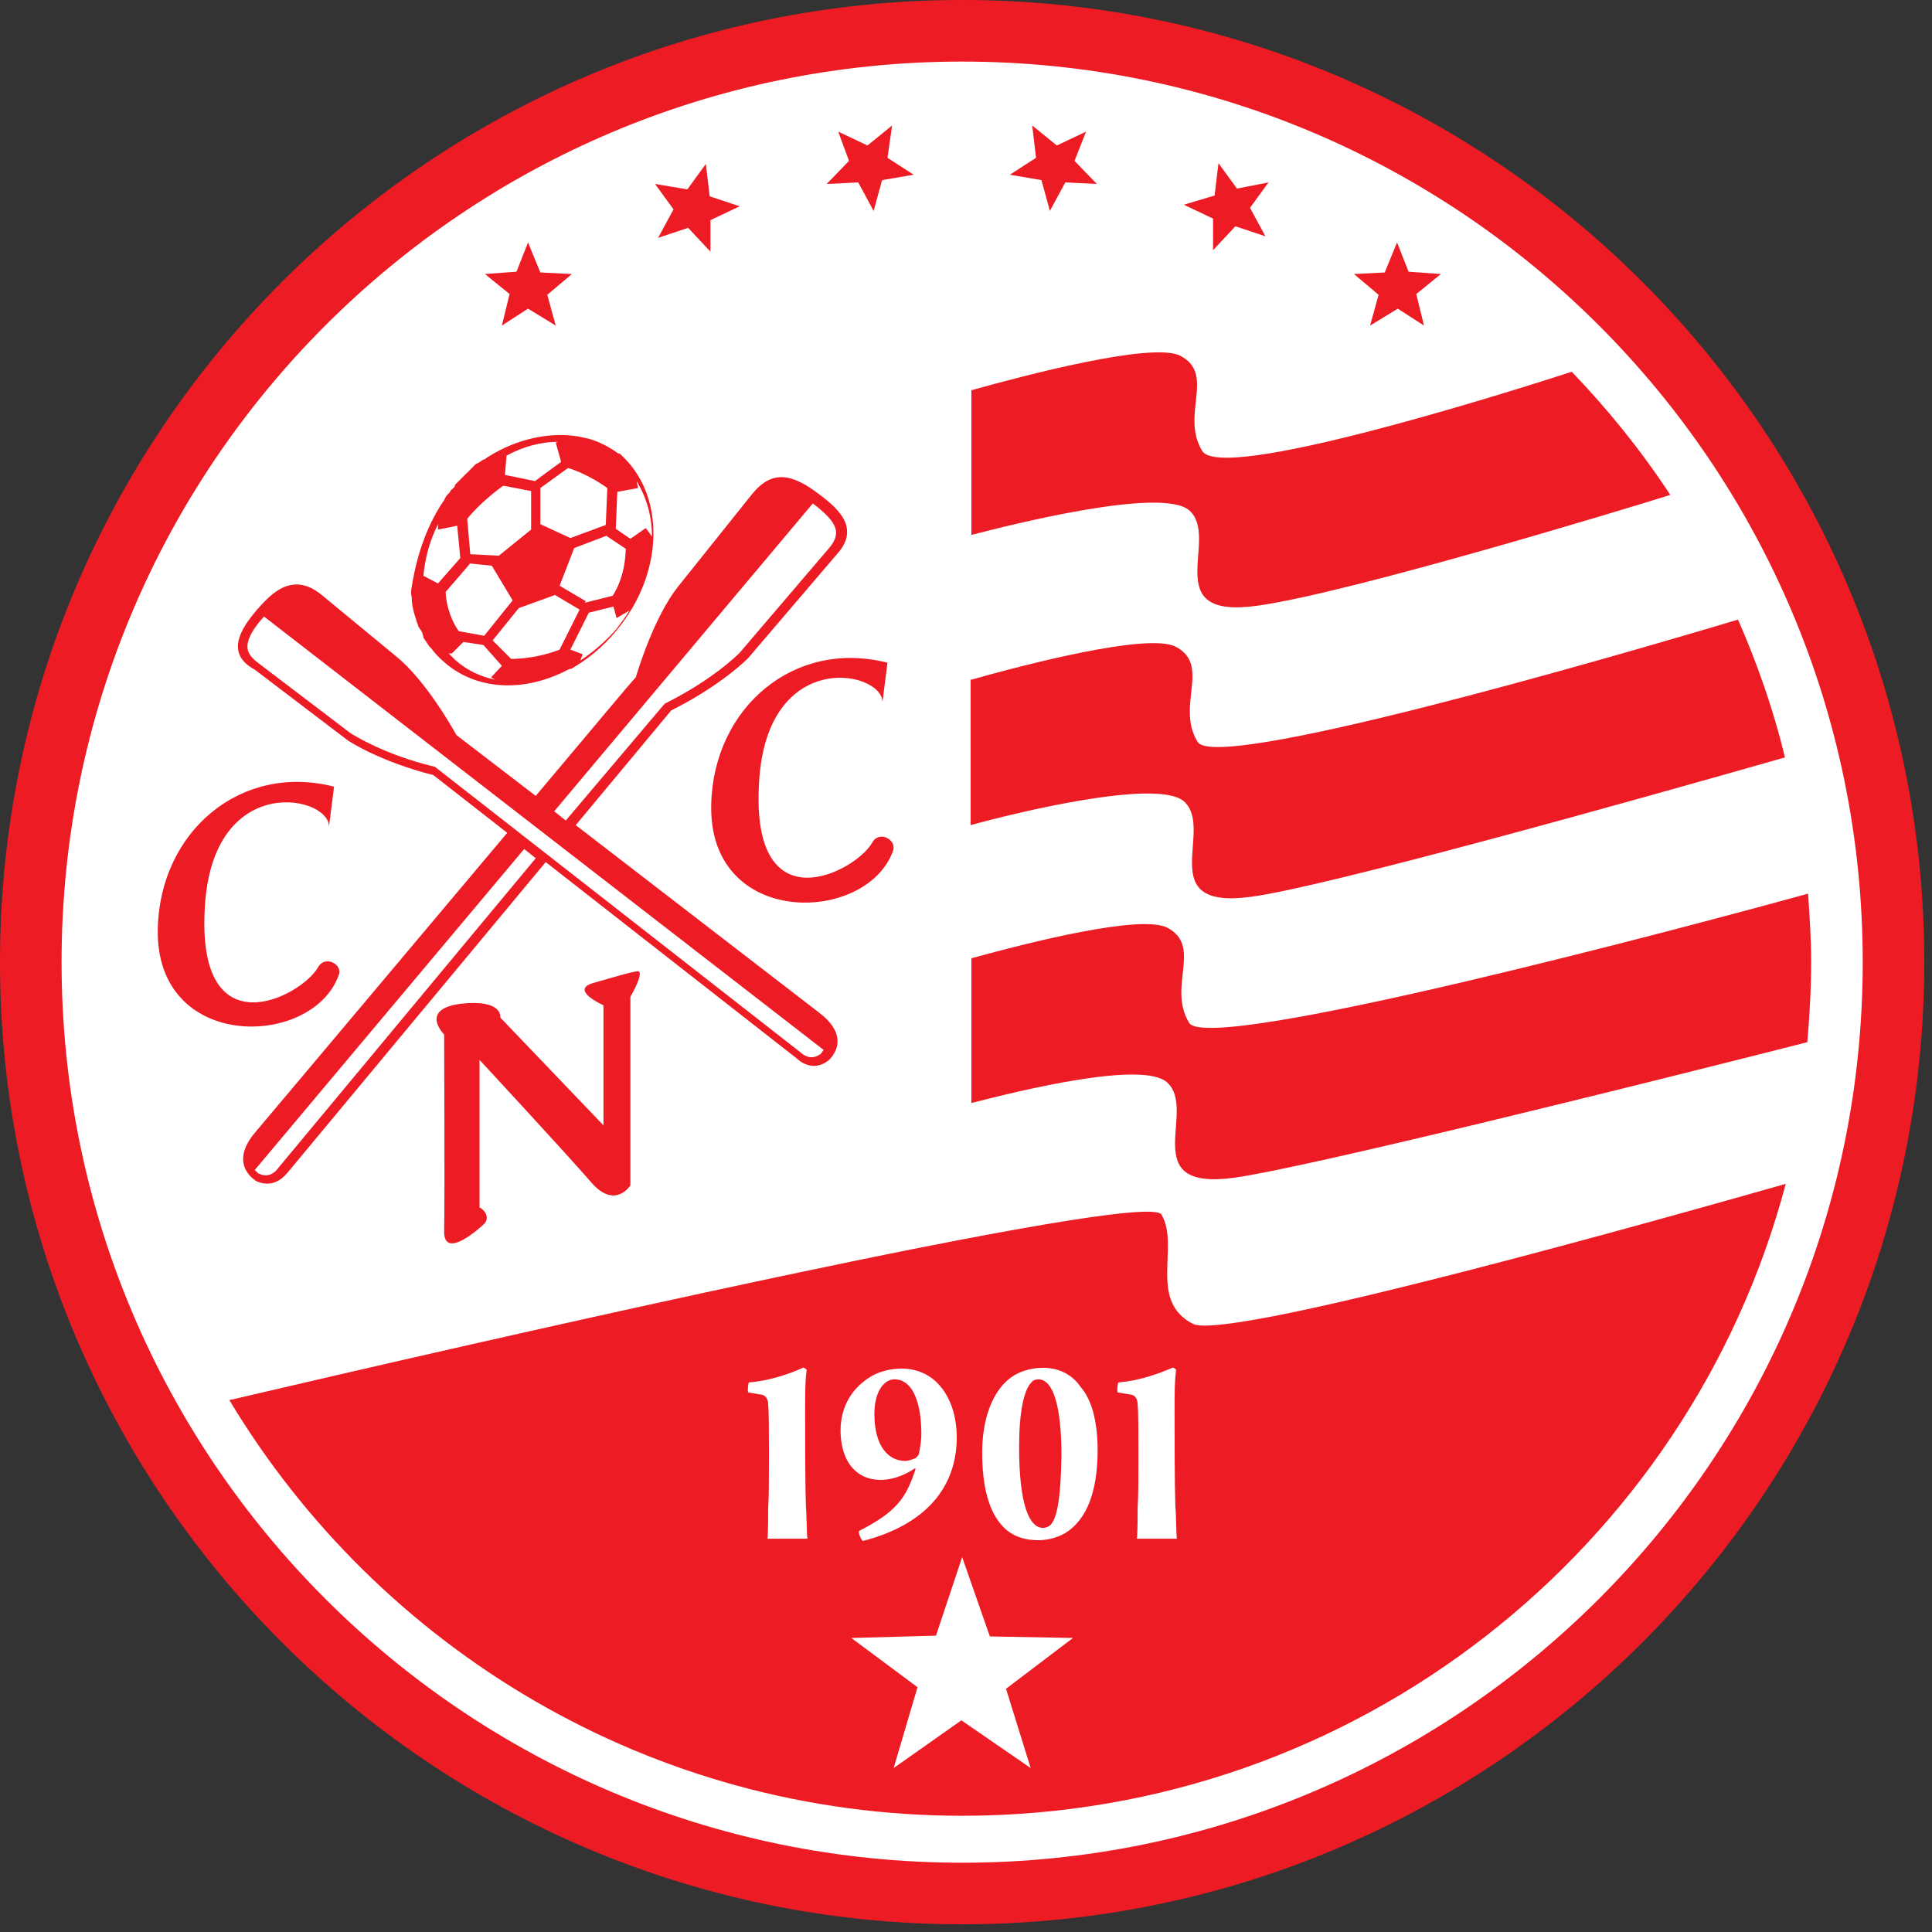 <?xml version="1.0" encoding="utf-8"?>
<!-- Generator: Adobe Illustrator 19.1.0, SVG Export Plug-In . SVG Version: 6.00 Build 0)  -->
<svg version="1.1" id="Layer_1" xmlns="http://www.w3.org/2000/svg" xmlns:xlink="http://www.w3.org/1999/xlink" x="0px" y="0px"
	 viewBox="-180 271 251 251" style="enable-background:new -180 271 251 251;" xml:space="preserve">
<rect x="-180" y="271" width="251" height="251" fill="#333333" stroke="none"/>
<style type="text/css">
	.st0{fill:#ED1C24;}
	.st1{fill:#FFFFFF;}
</style>
<path class="st0" d="M-55,271c69,0,125,56,125,125c0,69-56,125-125,125c-69,0-125-56-125-125C-180,327-124,271-55,271L-55,271z"/>
<g>
	<path class="st1" d="M-100.3,349.8l-3.2,0.8l-2.4,4.8l1.6,0.6l-0.3,0.8c1.7-1.1,3.3-2.5,4.7-4.1c0.6-0.8,1.2-1.6,1.7-2.4l-1.7,1
		L-100.3,349.8z"/>
	<path class="st1" d="M-96.1,339.6l0.8,1.1c0-2.6-0.7-5.1-2-7.2l0.2,0.9l-2.7,0.5l-0.2,4.8l1.9,1.3L-96.1,339.6z"/>
	<path class="st1" d="M-107.9,348.3l-4.7,1.7l-3.4,4.2l2.4,2.4c1.3,0,3.7-0.2,6.3-1.2l2.6-5.2L-107.9,348.3z"/>
	<path class="st1" d="M-109.8,339.1l3.9,1.8l4.6-1.7l0.2-4.8c-2.1-1.5-4.1-2.3-5.1-2.6l-3.6,2.6V339.1z"/>
	<path class="st1" d="M-105.4,342.2l-1.9,4.9l3.4,2l-0.1,0.2l3.6-0.9c0.5-0.8,1.6-2.7,1.7-6.1l-2.4-1.6l-0.1-0.1L-105.4,342.2z"/>
	<path class="st1" d="M-107.1,331l-0.7-2.5l0.3-0.1c-2.2,0-4.5,0.6-6.7,1.8c0,0,0,0.1,0,0.1l-0.2,2.4l3.9,0.8L-107.1,331z"/>
	<path class="st1" d="M-115.2,343.2l4.2-3.4v-5l-3.6-0.7c-0.6,0.4-3,2.2-4.7,4.3l0.4,4.6L-115.2,343.2z"/>
	<path class="st1" d="M-117.2,354.8l-2.6-0.4l-1.5,1.5l-0.4,0c0.3,0.3,0.6,0.6,0.9,0.9c1.5,1.3,3.2,2.1,5.1,2.5l-0.5-0.3l1.4-1.5
		L-117.2,354.8z"/>
	<polygon class="st1" points="-51.4,483.6 -55,473.3 -58.4,483.5 -69.4,483.8 -60.8,490.2 -63.9,500.7 -55.1,494.5 -46.1,500.7 
		-49.3,490.4 -40.6,483.8 	"/>
	<path class="st1" d="M-61.2,461.8c0.1-0.1,0.2,0,0.1,0.2c-1.2,3.6-2.4,5.4-7.3,7.9c-0.1,0.3,0.3,1.2,0.5,1.3
		c8.1-2.1,12.2-6.9,12.2-13.5c0-4.6-2.4-8.9-7.2-8.9c-1.4,0-2.9,0.4-3.9,1c-2.5,1.5-4,3.9-4,7.1C-70.7,463.6-65.4,464.6-61.2,461.8z
		 M-63.8,450.2c2.5,0,3.5,3.3,3.5,7.1c0,0.7-0.1,1.4-0.3,2.5c0,0.2-0.3,0.5-0.4,0.6c-0.4,0.2-1,0.4-1.4,0.4c-2.1,0-4-1.8-4-6.1
		C-66.4,451.7-65.1,450.2-63.8,450.2z"/>
	<path class="st1" d="M-44.5,448.7c-1.6,0-3.4,0.5-4.7,1.7c-2.3,2.1-3.2,5.8-3.2,9.3c0,4,0.7,8,3.2,10.1c1.1,0.9,2.5,1.3,4.1,1.3
		c1.3,0,2.8-0.4,3.9-1.2c2.9-2.1,3.8-6.2,3.8-10.5c0-3.8-0.8-6.6-2.2-8.2C-40.6,449.7-42.3,448.7-44.5,448.7z M-43.5,469.1
		c-0.2,0.2-0.6,0.4-1,0.4c-1.8,0-3.1-3.1-3.1-10.5c0-4.5,0.6-7.4,1.6-8.4c0.2-0.3,0.6-0.4,0.9-0.4c1.9,0,3,3.4,3,9.9
		C-42.2,466.4-42.8,468.3-43.5,469.1z"/>
	<path class="st1" d="M-120.4,353l3.3,0.6l0,0l3.7-4.6l-2.7-4.5l-2.9-0.3l0,0.1l-3.1,3.6C-122.1,348.7-121.8,351-120.4,353z"/>
	<path class="st1" d="M-55,279c-64.6,0-117,52.4-117,117c0,64.6,52.4,117,117,117c64.6,0,117-52.4,117-117C62,331.4,9.6,279-55,279z
		 M-0.1,306.4l1.6-3.9l1.5,3.8l4.2,0.3l-3.2,2.6l1,4.1l-3.4-2.2l-3.6,2.2l1.1-4l-3.2-2.7L-0.1,306.4z M-22.2,296.4l0.5-4.2l2.4,3.3
		l4.1-0.8l-2.4,3.3l2,3.7l-3.9-1.3l-2.9,3.1l0-4.1l-3.8-1.8L-22.2,296.4z M-45.9,287.3l3.2,2.6l3.8-1.8l-1.5,3.8l2.9,3l-4.1-0.2
		l-2,3.7l-1.1-4l-4.1-0.7l3.4-2.2L-45.9,287.3z M-53.8,321.7c6.8-1.9,23.4-6.3,27.1-4.5c4.7,2.4,0,7.7,2.9,12.4
		c2.5,4,37.8-7,48-10.3c4.7,4.9,9,10.2,12.8,16c-6.7,2.1-42,12.8-53.7,14.4c-13,1.8-4.7-8.8-8.8-12.4c-3.6-3.1-23.3,1.9-28.3,3.2
		V321.7z M-53.8,359.3c7.1-2,22.9-6.1,26.5-4.3c4.7,2.4,0,7.7,2.9,12.4c2.4,3.9,52.8-10.7,70.2-15.9c2.5,5.7,4.6,11.7,6.1,17.9
		c-19.6,5.6-59.6,16.8-69.3,18.1c-13,1.8-4.7-8.8-8.8-12.4c-3.5-3-21.9,1.5-27.7,3.1V359.3z M-71.1,288.1l3.8,1.8l3.2-2.6l-0.6,4.2
		l3.4,2.2l-4.1,0.7l-1.1,4l-2-3.7l-4.1,0.2l2.9-3L-71.1,288.1z M-81.4,372.9c-1,18.4,12.5,11.4,14.7,7.6c0.9-1.7,3.3-0.4,2.7,1.1
		c-3.5,9.5-24,10-23.6-6.1c0.3-12.6,10.8-21.5,22.9-18.4l-0.7,5.5C-64.4,358.3-80.5,354.5-81.4,372.9z M-90.7,295.6l2.4-3.3l0.5,4.2
		l3.9,1.3l-3.8,1.8l0,4.1l-2.9-3.1l-3.9,1.3l2-3.7l-2.4-3.3L-90.7,295.6z M-112.9,306.3l1.5-3.8l1.6,3.9l4.1,0.2l-3.2,2.7l1.1,4
		l-3.6-2.2l-3.4,2.2l1-4.1l-3.2-2.6L-112.9,306.3z M-122.9,336.9L-122.9,336.9c0.2-0.4,0.5-0.7,0.7-1.1l0,0l0,0l0,0l0-0.1l0.1-0.1
		l0,0l0,0l0.1-0.2l0.1-0.1l0,0c0.1-0.1,0.1-0.1,0.2-0.2v0l0,0l0,0c0.1-0.1,0.2-0.2,0.2-0.3l0,0c0.1-0.1,0.1-0.2,0.2-0.2l0.1-0.1
		l0.1-0.1c0.1-0.1,0.2-0.2,0.2-0.3l0,0l0-0.1c0.1-0.1,0.2-0.2,0.3-0.3l0,0l0,0c0.1-0.1,0.2-0.2,0.3-0.3l0,0c0.1-0.1,0.2-0.2,0.3-0.3
		l0,0l0,0l0,0c0.1-0.1,0.2-0.2,0.3-0.3l0.1-0.1c0.1-0.1,0.2-0.2,0.2-0.2l0.1-0.1c0.1-0.1,0.2-0.1,0.2-0.2l0.1-0.1l0.1-0.1h0l0.1-0.1
		l0.2-0.2l0.1-0.1l0.2-0.2l0.1-0.1l0.2-0.1l0.2-0.1c0.1-0.1,0.2-0.1,0.3-0.2c0.1-0.1,0.2-0.1,0.3-0.2l0.1,0c0.2-0.1,0.4-0.3,0.6-0.4
		l0,0c3.7-2.3,7.9-3.2,11.6-2.6h0c0.5,0.1,0.9,0.2,1.4,0.3l0,0c1.4,0.4,2.7,1.1,3.8,1.9l0,0l0,0l0,0l0,0l0,0h0l0,0l0,0l0,0l0,0l0,0
		l0.1,0l0,0l0,0l0,0l0,0c0.1,0,0.1,0.1,0.2,0.1l0,0l0,0l0,0l0,0l0,0l0,0l0,0v0l0,0l0,0l0.1,0.1l0.1,0.1l0,0l0,0l0,0v0l0,0l0,0l0,0
		c0.1,0.1,0.2,0.2,0.3,0.3c5.4,5.4,5,15.2-1,22.4c-1.7,2.1-3.8,3.8-5.9,5l0,0h0l0,0l0,0l0,0l-0.1,0l0,0l0,0l0,0l0,0
		c-0.1,0-0.2,0.1-0.3,0.1l0,0c-5.5,2.9-11.7,2.8-16-0.9c-0.7-0.6-1.3-1.2-1.8-1.9c-0.1-0.1-0.1-0.1-0.2-0.2l-0.1-0.1
		c0-0.1-0.1-0.1-0.1-0.2l-0.1-0.1l-0.1-0.2l-0.1-0.1l-0.1-0.2l-0.1-0.1l-0.1-0.2l0-0.1c0-0.1-0.1-0.2-0.1-0.3l0-0.1l-0.1-0.2
		l-0.1-0.2l-0.1-0.1c0-0.1-0.1-0.1-0.1-0.2l-0.1-0.1c0-0.1-0.1-0.2-0.1-0.2l0-0.1c0-0.1-0.1-0.2-0.1-0.2l0,0l0-0.1l-0.1-0.2l0-0.1
		c-0.3-0.8-0.5-1.6-0.6-2.5l0-0.1l0-0.2l0,0c0-0.3-0.1-0.5-0.1-0.8v0c0-0.1,0-0.2,0-0.2v0C-126.1,344.4-125.1,340.5-122.9,336.9z
		 M-149,354.2c0.3-1.3,1.2-2.6,2.4-4c1.4-1.6,2.6-2.7,4-3.1c1.4-0.4,2.8-0.1,4.4,1.2l9.7,8c3.8,3.1,7.3,9.3,7.8,10.2l10.3,7.9
		c7-8.3,12.3-14.7,13-15.4c0.3-1,2.4-7.9,5.5-11.8l9.6-12c1.3-1.6,2.6-2.3,4.1-2.2c1.4,0.1,2.9,0.9,4.6,2.2c1.5,1.1,2.7,2.2,3.3,3.4
		c0.6,1.3,0.5,2.7-0.8,4.2l-11.7,13.7l0,0c0,0-3.4,3.5-10,6.8l-12.4,14.9c13,10,29.7,22.9,31.8,24.5c4.3,3.4,1,6.1,1,6.1l0,0
		c-2.1,1.6-3.9-0.1-4.1-0.3l-32.6-25.5l-33.5,40.3c-0.2,0.2-1.6,2.2-4,1.2l0,0c0,0-3.8-2-0.4-6.2c1.7-2,19.1-22.7,32.9-39.1
		l-9.6-7.5c-7.1-1.8-11.1-4.5-11.1-4.5l0,0l-12.1-9.2C-148.9,356.9-149.3,355.6-149,354.2z M-117.2,430.1c0,0-5.2,4.9-5.1,0.8
		c0.1-4.1,0-25.5,0-25.5s-3.3-3.3,2.2-4c5.5-0.6,5.1,1.8,5.1,1.8l13.4,14v-15.6c0,0-4.5-2-1.3-2.9c3.2-0.9,4.4-1.3,5.6-1.5
		c1.3-0.3-0.8,3.3-0.8,3.3v24.5c0,0-2,3.2-5.1-0.4c-3.1-3.6-14.5-15.9-14.5-15.9v19.2C-117.6,427.8-116,429-117.2,430.1z
		 M-159.5,391.6c0.3-12.6,10.8-21.5,22.9-18.4l-0.7,5.5c0.9-4.2-15.2-8-16.1,10.4c-1,18.4,12.5,11.4,14.7,7.6c0.9-1.7,3.3-0.4,2.7,1
		C-139.4,407.2-159.9,407.7-159.5,391.6z M-55,506.9c-40.4,0-75.8-21.7-95.2-54c30.7-7.2,119.2-27.5,121.1-24.1
		c2.4,4.1-1.8,11.2,4.1,14.2c4,2,48.9-10.2,77-18.2C39.5,472-3.7,506.9-55,506.9z M-19.6,424c-13,1.8-4.7-8.8-8.8-12.4
		c-3.2-2.8-18.8,1-25.4,2.7v-18.8c7.6-2.1,21.9-5.7,25.4-4c4.7,2.4,0,7.7,2.9,12.4c2.6,4.1,65.2-12.6,80.4-16.8
		c0.2,2.9,0.4,5.9,0.4,8.8c0,3.5-0.2,7-0.5,10.5C32,412.2-10.3,422.7-19.6,424z"/>
	<path class="st1" d="M-27.4,454.8c0-3,0-4.4,0.2-5.8c0-0.1-0.4-0.4-0.5-0.3c-1.6,0.7-4.3,1.7-7,1.9c-0.1,0.1-0.2,1.1-0.1,1.3
		c0.5,0.1,1.3,0.2,1.8,0.3c0.5,0.1,0.8,0.6,0.8,1.3c0.1,1,0.1,3.6,0.1,6.5c0,3,0,5.4-0.1,6.9c0,0.4,0,3.6-0.1,4h5.2
		c-0.1-0.4-0.1-3.6-0.2-4.1C-27.4,463.7-27.4,457.7-27.4,454.8z"/>
	<path class="st1" d="M-123.1,346.8l2.9-3.3l-0.4-4.2l-2.5,0.5l0-0.7c-1.1,2.2-1.7,4.5-1.9,6.8l0-0.1L-123.1,346.8z"/>
	<path class="st1" d="M-146.9,423c0.3,0.3,0.5,0.5,0.6,0.5c1.5,0.7,2.4-0.7,2.4-0.7l0,0l0,0l33.5-40.3l-1.5-1.2L-146.9,423z"/>
	<path class="st1" d="M-75.4,454.8c0-3,0-4.4,0.2-5.8c0-0.1-0.4-0.4-0.5-0.3c-1.5,0.7-4.3,1.7-7,1.9c-0.1,0.1-0.2,1.1-0.1,1.3
		c0.5,0.1,1.3,0.2,1.8,0.3c0.5,0.1,0.8,0.6,0.8,1.3c0.1,1,0.1,3.6,0.1,6.5c0,3,0,5.4-0.1,6.9c0,0.4,0,3.6-0.1,4h5.2
		c-0.1-0.4-0.1-3.6-0.2-4.1C-75.4,463.7-75.4,457.7-75.4,454.8z"/>
	<path class="st1" d="M-146.5,357.1l12.1,9.2c0.4,0.2,4.2,2.7,10.8,4.3l0.1,0l0.1,0.1l47.5,37.1l0,0l0,0c0,0,1.1,1.1,2.4,0.2
		c0.1,0,0.3-0.3,0.5-0.6l-72.7-56.3c-1.1,1.2-1.9,2.4-2.1,3.4C-148,355.4-147.7,356.2-146.5,357.1z"/>
	<path class="st1" d="M-93.8,362.6l0.1-0.1l0.1-0.1c6.2-3.1,9.4-6.3,9.7-6.6l11.7-13.7c0.9-1.1,1-2,0.6-2.8
		c-0.4-0.9-1.5-1.9-2.8-2.9l-33.6,40l1.5,1.2L-93.8,362.6z"/>
</g>
</svg>
